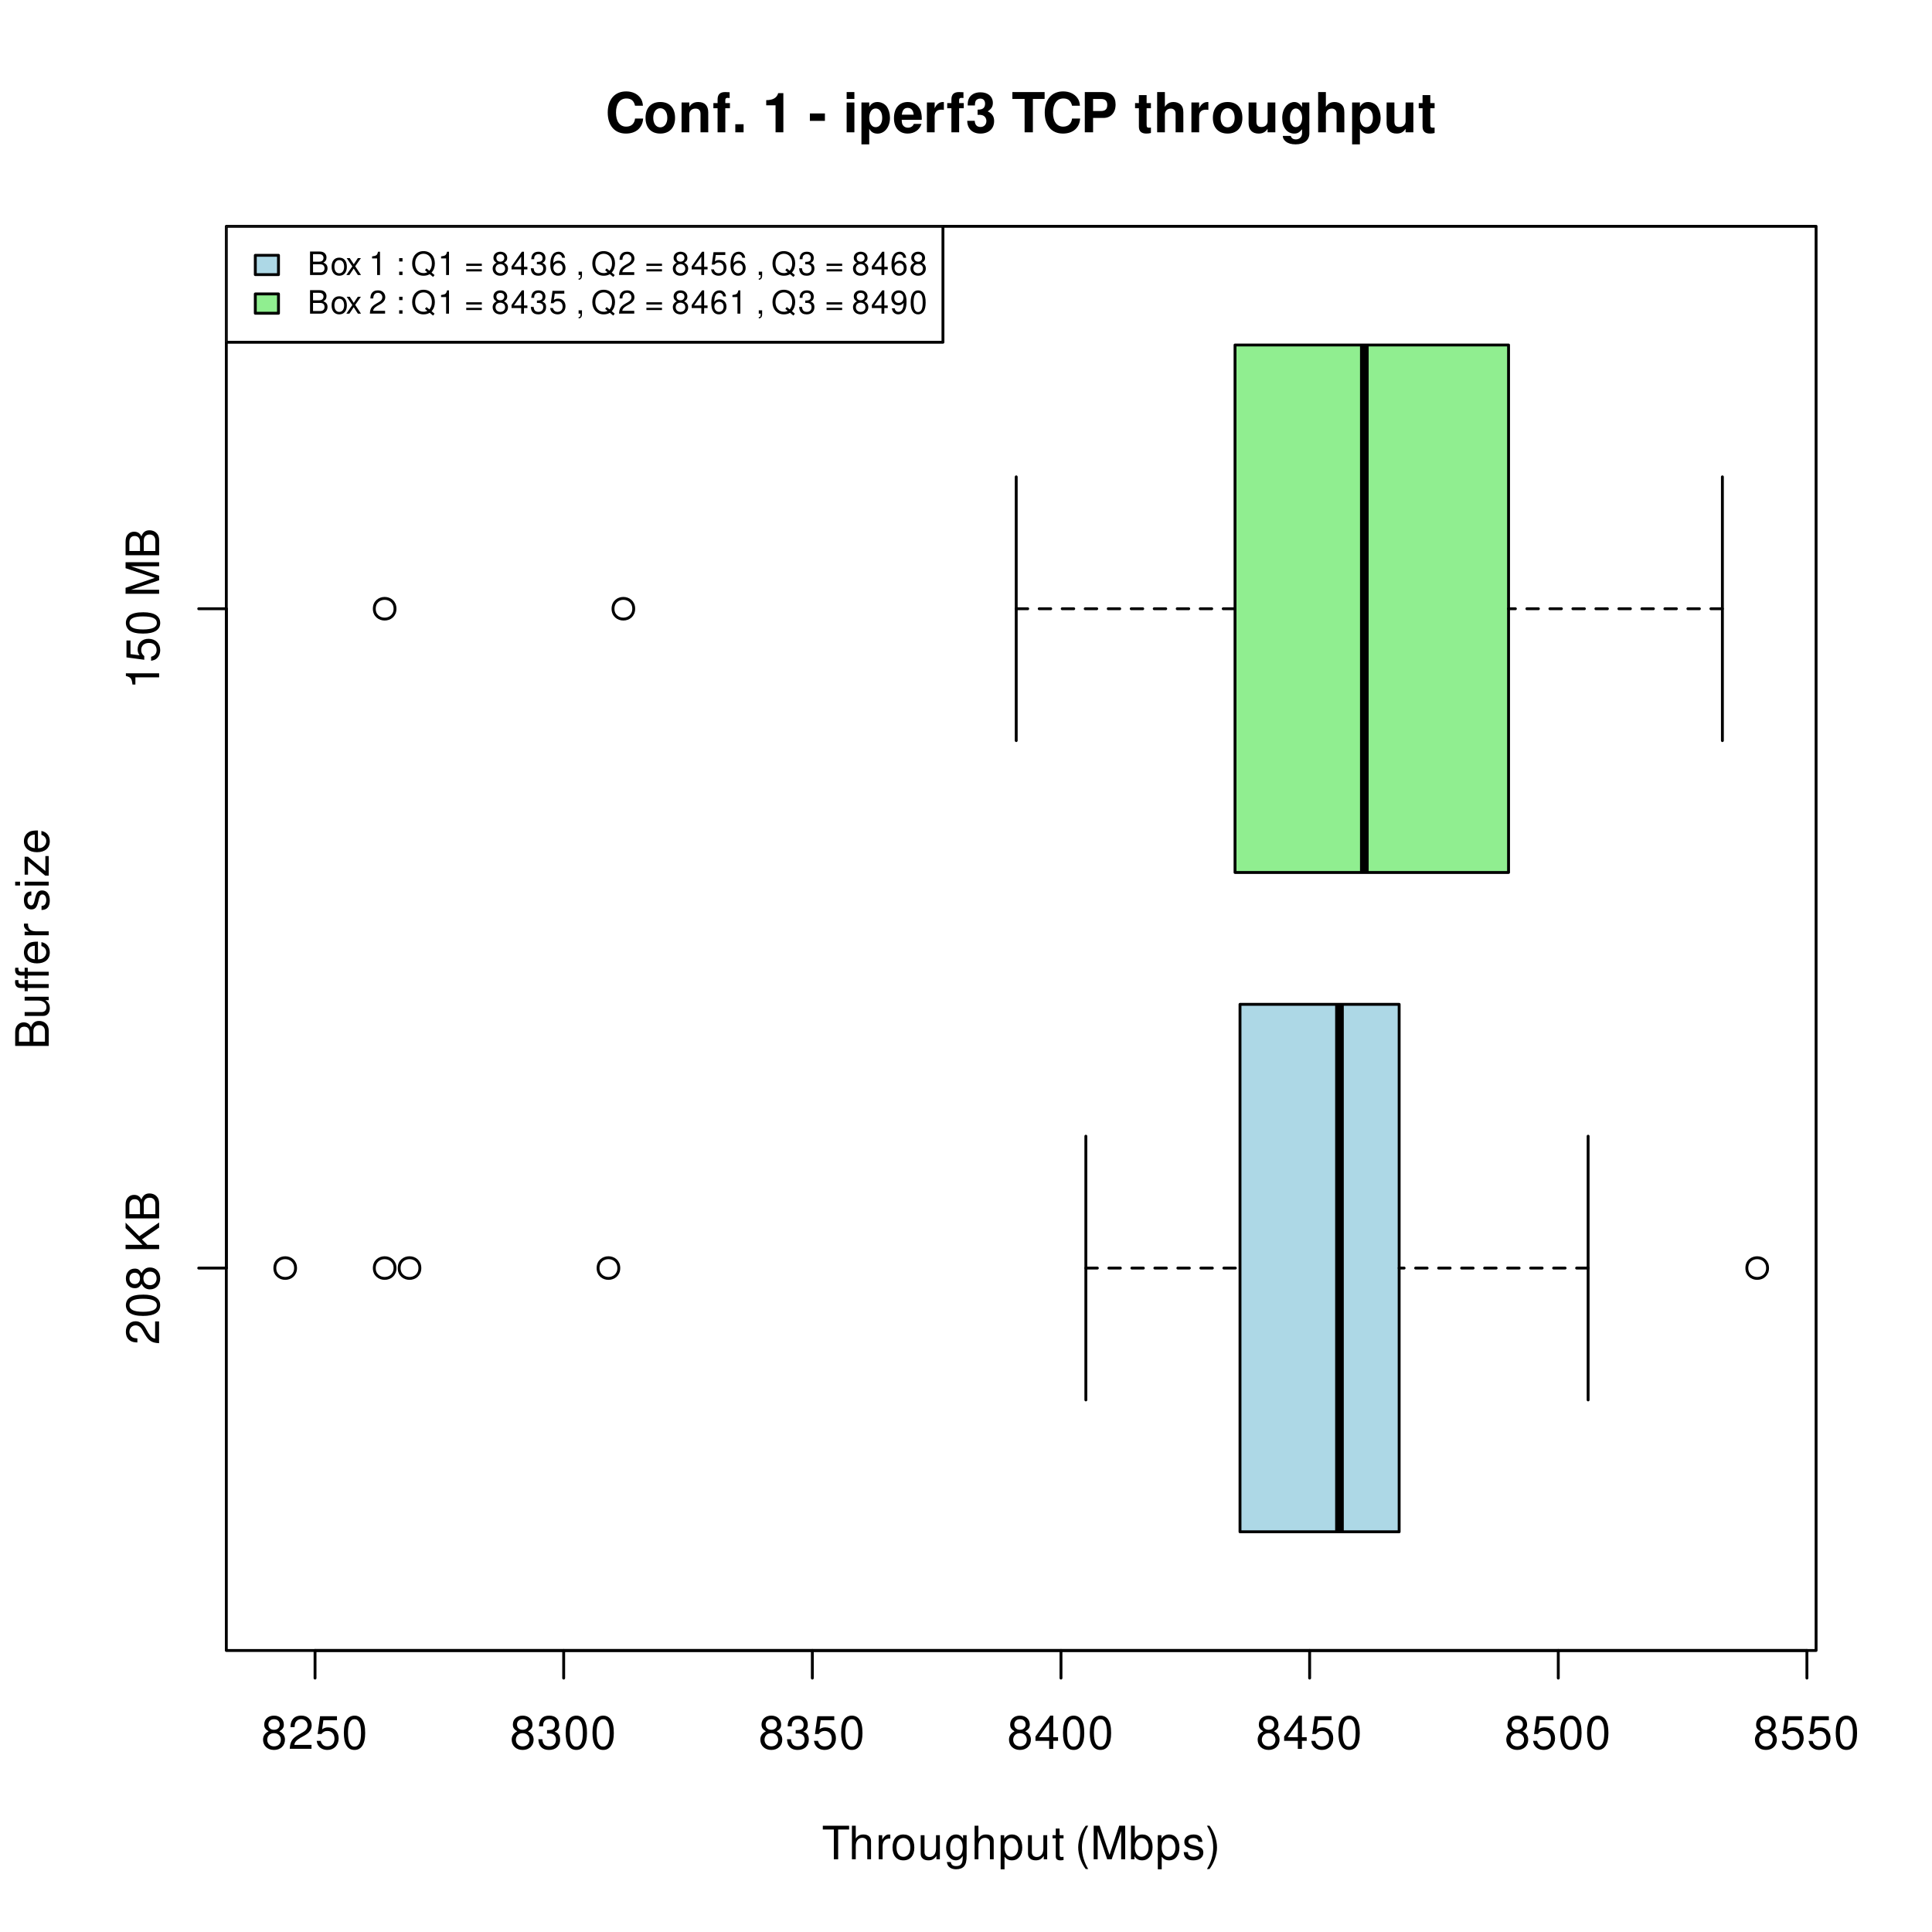<?xml version="1.0" encoding="UTF-8"?>
<svg xmlns="http://www.w3.org/2000/svg" xmlns:xlink="http://www.w3.org/1999/xlink" width="504pt" height="504pt" viewBox="0 0 504 504" version="1.1">
<defs>
<g>
<symbol overflow="visible" id="glyph0-0">
<path style="stroke:none;" d=""/>
</symbol>
<symbol overflow="visible" id="glyph0-1">
<path style="stroke:none;" d="M -1.047 -6.078 L -1.047 -1.594 C -1.766 -1.703 -2.219 -2.094 -2.859 -3.125 L -3.531 -4.328 C -4.188 -5.516 -5.078 -6.125 -6.141 -6.125 C -6.859 -6.125 -7.531 -5.844 -8 -5.344 C -8.453 -4.844 -8.672 -4.219 -8.672 -3.406 C -8.672 -2.328 -8.297 -1.531 -7.547 -1.062 C -7.094 -0.75 -6.547 -0.625 -5.672 -0.594 L -5.672 -1.656 C -6.266 -1.688 -6.609 -1.766 -6.906 -1.906 C -7.422 -2.188 -7.75 -2.734 -7.75 -3.375 C -7.75 -4.328 -7.062 -5.047 -6.125 -5.047 C -5.422 -5.047 -4.828 -4.656 -4.391 -3.906 L -3.75 -2.797 C -2.719 -1.016 -1.906 -0.5 -0.016 -0.406 L -0.016 -6.078 Z M -1.047 -6.078 "/>
</symbol>
<symbol overflow="visible" id="glyph0-2">
<path style="stroke:none;" d="M -8.672 -3.297 C -8.672 -2.516 -8.312 -1.781 -7.734 -1.344 C -6.953 -0.797 -5.812 -0.516 -4.203 -0.516 C -1.266 -0.516 0.281 -1.469 0.281 -3.297 C 0.281 -5.094 -1.266 -6.078 -4.125 -6.078 C -5.812 -6.078 -6.938 -5.812 -7.734 -5.25 C -8.328 -4.812 -8.672 -4.109 -8.672 -3.297 Z M -7.734 -3.297 C -7.734 -4.438 -6.578 -5 -4.219 -5 C -1.75 -5 -0.594 -4.453 -0.594 -3.281 C -0.594 -2.156 -1.797 -1.594 -4.188 -1.594 C -6.578 -1.594 -7.734 -2.156 -7.734 -3.297 Z M -7.734 -3.297 "/>
</symbol>
<symbol overflow="visible" id="glyph0-3">
<path style="stroke:none;" d="M -4.578 -4.688 C -5.109 -5.578 -5.547 -5.859 -6.359 -5.859 C -7.734 -5.859 -8.672 -4.812 -8.672 -3.297 C -8.672 -1.797 -7.734 -0.75 -6.375 -0.75 C -5.547 -0.75 -5.125 -1.016 -4.578 -1.891 C -4.078 -0.922 -3.375 -0.438 -2.406 -0.438 C -0.828 -0.438 0.281 -1.609 0.281 -3.297 C 0.281 -4.984 -0.828 -6.156 -2.406 -6.156 C -3.375 -6.156 -4.078 -5.672 -4.578 -4.688 Z M -7.734 -3.297 C -7.734 -4.203 -7.203 -4.781 -6.344 -4.781 C -5.516 -4.781 -4.984 -4.188 -4.984 -3.297 C -4.984 -2.406 -5.516 -1.828 -6.359 -1.828 C -7.203 -1.828 -7.734 -2.406 -7.734 -3.297 Z M -4.094 -3.297 C -4.094 -4.359 -3.391 -5.078 -2.391 -5.078 C -1.344 -5.078 -0.656 -4.375 -0.656 -3.281 C -0.656 -2.25 -1.375 -1.531 -2.375 -1.531 C -3.406 -1.531 -4.094 -2.234 -4.094 -3.297 Z M -4.094 -3.297 "/>
</symbol>
<symbol overflow="visible" id="glyph0-4">
<path style="stroke:none;" d=""/>
</symbol>
<symbol overflow="visible" id="glyph0-5">
<path style="stroke:none;" d="M -3.062 -2.062 L -4.484 -3.484 L 0 -6.578 L 0 -7.891 L -5.188 -4.297 L -8.75 -7.859 L -8.75 -6.422 L -4.312 -2.062 L -8.75 -2.062 L -8.75 -0.953 L 0 -0.953 L 0 -2.062 Z M -3.062 -2.062 "/>
</symbol>
<symbol overflow="visible" id="glyph0-6">
<path style="stroke:none;" d="M 0 -0.953 L 0 -4.891 C 0 -5.719 -0.234 -6.344 -0.734 -6.797 C -1.188 -7.234 -1.812 -7.469 -2.5 -7.469 C -3.547 -7.469 -4.188 -7 -4.625 -5.875 C -4.984 -6.688 -5.625 -7.094 -6.531 -7.094 C -7.172 -7.094 -7.734 -6.859 -8.141 -6.391 C -8.562 -5.922 -8.75 -5.344 -8.75 -4.5 L -8.75 -0.953 Z M -4.984 -2.062 L -7.766 -2.062 L -7.766 -4.219 C -7.766 -4.844 -7.688 -5.203 -7.453 -5.5 C -7.219 -5.812 -6.859 -5.969 -6.375 -5.969 C -5.891 -5.969 -5.531 -5.812 -5.297 -5.5 C -5.062 -5.203 -4.984 -4.844 -4.984 -4.219 Z M -0.984 -2.062 L -4 -2.062 L -4 -4.781 C -4 -5.766 -3.438 -6.359 -2.484 -6.359 C -1.547 -6.359 -0.984 -5.766 -0.984 -4.781 Z M -0.984 -2.062 "/>
</symbol>
<symbol overflow="visible" id="glyph0-7">
<path style="stroke:none;" d="M -6.188 -3.109 L 0 -3.109 L 0 -4.156 L -8.672 -4.156 L -8.672 -3.469 C -7.344 -3.094 -7.156 -2.859 -6.953 -1.219 L -6.188 -1.219 Z M -6.188 -3.109 "/>
</symbol>
<symbol overflow="visible" id="glyph0-8">
<path style="stroke:none;" d="M -8.516 -5.719 L -8.516 -1.312 L -3.875 -0.688 L -3.875 -1.656 C -4.469 -2.141 -4.672 -2.562 -4.672 -3.234 C -4.672 -4.375 -3.891 -5.078 -2.625 -5.078 C -1.406 -5.078 -0.656 -4.375 -0.656 -3.219 C -0.656 -2.297 -1.125 -1.734 -2.094 -1.469 L -2.094 -0.422 C -1.391 -0.562 -1.062 -0.688 -0.75 -0.938 C -0.094 -1.422 0.281 -2.281 0.281 -3.234 C 0.281 -4.953 -0.969 -6.156 -2.766 -6.156 C -4.453 -6.156 -5.609 -5.047 -5.609 -3.406 C -5.609 -2.812 -5.453 -2.328 -5.094 -1.844 L -7.469 -2.172 L -7.469 -5.719 Z M -8.516 -5.719 "/>
</symbol>
<symbol overflow="visible" id="glyph0-9">
<path style="stroke:none;" d="M 0 -5.609 L -7.328 -8.078 L 0 -8.078 L 0 -9.125 L -8.75 -9.125 L -8.75 -7.578 L -1.125 -5.047 L -8.75 -2.453 L -8.75 -0.906 L 0 -0.906 L 0 -1.953 L -7.328 -1.953 L 0 -4.438 Z M 0 -5.609 "/>
</symbol>
<symbol overflow="visible" id="glyph0-10">
<path style="stroke:none;" d="M 0 -5.781 L -6.281 -5.781 L -6.281 -4.781 L -2.719 -4.781 C -1.438 -4.781 -0.594 -4.109 -0.594 -3.078 C -0.594 -2.281 -1.078 -1.781 -1.844 -1.781 L -6.281 -1.781 L -6.281 -0.781 L -1.438 -0.781 C -0.391 -0.781 0.281 -1.562 0.281 -2.781 C 0.281 -3.703 -0.047 -4.297 -0.875 -4.891 L 0 -4.891 Z M 0 -5.781 "/>
</symbol>
<symbol overflow="visible" id="glyph0-11">
<path style="stroke:none;" d="M -6.281 -3.125 L -6.281 -2.078 L -7.266 -2.078 C -7.688 -2.078 -7.906 -2.297 -7.906 -2.766 C -7.906 -2.859 -7.906 -2.891 -7.891 -3.125 L -8.719 -3.125 C -8.766 -2.891 -8.781 -2.766 -8.781 -2.562 C -8.781 -1.625 -8.25 -1.078 -7.359 -1.078 L -6.281 -1.078 L -6.281 -0.234 L -5.469 -0.234 L -5.469 -1.078 L 0 -1.078 L 0 -2.078 L -5.469 -2.078 L -5.469 -3.125 Z M -6.281 -6.344 L -6.281 -5.297 L -7.266 -5.297 C -7.688 -5.297 -7.906 -5.531 -7.906 -6 C -7.906 -6.078 -7.906 -6.125 -7.891 -6.344 L -8.719 -6.344 C -8.766 -6.125 -8.781 -5.984 -8.781 -5.781 C -8.781 -4.859 -8.25 -4.312 -7.359 -4.312 L -6.281 -4.312 L -6.281 -3.469 L -5.469 -3.469 L -5.469 -4.312 L 0 -4.312 L 0 -5.297 L -5.469 -5.297 L -5.469 -6.344 Z M -6.281 -6.344 "/>
</symbol>
<symbol overflow="visible" id="glyph0-12">
<path style="stroke:none;" d="M -2.812 -6.156 C -3.766 -6.156 -4.344 -6.078 -4.812 -5.906 C -5.844 -5.5 -6.469 -4.531 -6.469 -3.359 C -6.469 -1.609 -5.141 -0.484 -3.062 -0.484 C -0.984 -0.484 0.281 -1.562 0.281 -3.344 C 0.281 -4.781 -0.547 -5.766 -1.906 -6.031 L -1.906 -5.016 C -1.078 -4.734 -0.641 -4.172 -0.641 -3.375 C -0.641 -2.734 -0.938 -2.203 -1.469 -1.859 C -1.828 -1.625 -2.188 -1.531 -2.812 -1.531 Z M -3.625 -1.547 C -4.781 -1.625 -5.547 -2.344 -5.547 -3.344 C -5.547 -4.375 -4.75 -5.078 -3.625 -5.078 Z M -3.625 -1.547 "/>
</symbol>
<symbol overflow="visible" id="glyph0-13">
<path style="stroke:none;" d="M -6.281 -0.828 L 0 -0.828 L 0 -1.844 L -3.266 -1.844 C -4.781 -1.844 -5.453 -2.469 -5.406 -3.859 L -6.438 -3.859 C -6.453 -3.688 -6.469 -3.594 -6.469 -3.469 C -6.469 -2.812 -6.078 -2.328 -5.141 -1.75 L -6.281 -1.75 Z M -6.281 -0.828 "/>
</symbol>
<symbol overflow="visible" id="glyph0-14">
<path style="stroke:none;" d="M -4.531 -5.25 C -5.766 -5.25 -6.469 -4.422 -6.469 -2.969 C -6.469 -1.516 -5.719 -0.562 -4.547 -0.562 C -3.562 -0.562 -3.094 -1.062 -2.734 -2.562 L -2.516 -3.484 C -2.344 -4.188 -2.094 -4.469 -1.641 -4.469 C -1.047 -4.469 -0.641 -3.875 -0.641 -3 C -0.641 -2.453 -0.797 -2 -1.062 -1.75 C -1.25 -1.594 -1.422 -1.531 -1.875 -1.469 L -1.875 -0.406 C -0.422 -0.453 0.281 -1.266 0.281 -2.922 C 0.281 -4.5 -0.5 -5.516 -1.719 -5.516 C -2.656 -5.516 -3.172 -4.984 -3.469 -3.734 L -3.703 -2.766 C -3.891 -1.953 -4.156 -1.609 -4.594 -1.609 C -5.188 -1.609 -5.547 -2.125 -5.547 -2.938 C -5.547 -3.75 -5.203 -4.172 -4.531 -4.203 Z M -4.531 -5.25 "/>
</symbol>
<symbol overflow="visible" id="glyph0-15">
<path style="stroke:none;" d="M -6.281 -1.797 L -6.281 -0.797 L 0 -0.797 L 0 -1.797 Z M -8.75 -1.797 L -8.75 -0.797 L -7.484 -0.797 L -7.484 -1.797 Z M -8.75 -1.797 "/>
</symbol>
<symbol overflow="visible" id="glyph0-16">
<path style="stroke:none;" d="M -6.281 -5.312 L -6.281 -0.625 L -5.406 -0.625 L -5.406 -4.125 L -0.906 -0.375 L 0 -0.375 L 0 -5.484 L -0.875 -5.484 L -0.875 -1.578 L -5.406 -5.312 Z M -6.281 -5.312 "/>
</symbol>
<symbol overflow="visible" id="glyph1-0">
<path style="stroke:none;" d=""/>
</symbol>
<symbol overflow="visible" id="glyph1-1">
<path style="stroke:none;" d="M 4.688 -4.578 C 5.578 -5.109 5.859 -5.547 5.859 -6.359 C 5.859 -7.734 4.812 -8.672 3.297 -8.672 C 1.797 -8.672 0.75 -7.734 0.75 -6.375 C 0.75 -5.547 1.016 -5.125 1.891 -4.578 C 0.922 -4.078 0.438 -3.375 0.438 -2.406 C 0.438 -0.828 1.609 0.281 3.297 0.281 C 4.984 0.281 6.156 -0.828 6.156 -2.406 C 6.156 -3.375 5.672 -4.078 4.688 -4.578 Z M 3.297 -7.734 C 4.203 -7.734 4.781 -7.203 4.781 -6.344 C 4.781 -5.516 4.188 -4.984 3.297 -4.984 C 2.406 -4.984 1.828 -5.516 1.828 -6.359 C 1.828 -7.203 2.406 -7.734 3.297 -7.734 Z M 3.297 -4.094 C 4.359 -4.094 5.078 -3.391 5.078 -2.391 C 5.078 -1.344 4.375 -0.656 3.281 -0.656 C 2.25 -0.656 1.531 -1.375 1.531 -2.375 C 1.531 -3.406 2.234 -4.094 3.297 -4.094 Z M 3.297 -4.094 "/>
</symbol>
<symbol overflow="visible" id="glyph1-2">
<path style="stroke:none;" d="M 6.078 -1.047 L 1.594 -1.047 C 1.703 -1.766 2.094 -2.219 3.125 -2.859 L 4.328 -3.531 C 5.516 -4.188 6.125 -5.078 6.125 -6.141 C 6.125 -6.859 5.844 -7.531 5.344 -8 C 4.844 -8.453 4.219 -8.672 3.406 -8.672 C 2.328 -8.672 1.531 -8.297 1.062 -7.547 C 0.75 -7.094 0.625 -6.547 0.594 -5.672 L 1.656 -5.672 C 1.688 -6.266 1.766 -6.609 1.906 -6.906 C 2.188 -7.422 2.734 -7.75 3.375 -7.75 C 4.328 -7.75 5.047 -7.062 5.047 -6.125 C 5.047 -5.422 4.656 -4.828 3.906 -4.391 L 2.797 -3.75 C 1.016 -2.719 0.5 -1.906 0.406 -0.016 L 6.078 -0.016 Z M 6.078 -1.047 "/>
</symbol>
<symbol overflow="visible" id="glyph1-3">
<path style="stroke:none;" d="M 5.719 -8.516 L 1.312 -8.516 L 0.688 -3.875 L 1.656 -3.875 C 2.141 -4.469 2.562 -4.672 3.234 -4.672 C 4.375 -4.672 5.078 -3.891 5.078 -2.625 C 5.078 -1.406 4.375 -0.656 3.219 -0.656 C 2.297 -0.656 1.734 -1.125 1.469 -2.094 L 0.422 -2.094 C 0.562 -1.391 0.688 -1.062 0.938 -0.75 C 1.422 -0.094 2.281 0.281 3.234 0.281 C 4.953 0.281 6.156 -0.969 6.156 -2.766 C 6.156 -4.453 5.047 -5.609 3.406 -5.609 C 2.812 -5.609 2.328 -5.453 1.844 -5.094 L 2.172 -7.469 L 5.719 -7.469 Z M 5.719 -8.516 "/>
</symbol>
<symbol overflow="visible" id="glyph1-4">
<path style="stroke:none;" d="M 3.297 -8.672 C 2.516 -8.672 1.781 -8.312 1.344 -7.734 C 0.797 -6.953 0.516 -5.812 0.516 -4.203 C 0.516 -1.266 1.469 0.281 3.297 0.281 C 5.094 0.281 6.078 -1.266 6.078 -4.125 C 6.078 -5.812 5.812 -6.938 5.25 -7.734 C 4.812 -8.328 4.109 -8.672 3.297 -8.672 Z M 3.297 -7.734 C 4.438 -7.734 5 -6.578 5 -4.219 C 5 -1.75 4.453 -0.594 3.281 -0.594 C 2.156 -0.594 1.594 -1.797 1.594 -4.188 C 1.594 -6.578 2.156 -7.734 3.297 -7.734 Z M 3.297 -7.734 "/>
</symbol>
<symbol overflow="visible" id="glyph1-5">
<path style="stroke:none;" d="M 2.656 -4 L 3.234 -4 C 4.375 -4 4.984 -3.453 4.984 -2.406 C 4.984 -1.312 4.328 -0.656 3.234 -0.656 C 2.078 -0.656 1.516 -1.25 1.438 -2.516 L 0.391 -2.516 C 0.438 -1.828 0.547 -1.375 0.75 -0.984 C 1.203 -0.141 2.031 0.281 3.188 0.281 C 4.938 0.281 6.078 -0.781 6.078 -2.422 C 6.078 -3.531 5.656 -4.125 4.625 -4.484 C 5.422 -4.812 5.812 -5.406 5.812 -6.281 C 5.812 -7.781 4.844 -8.672 3.234 -8.672 C 1.516 -8.672 0.594 -7.719 0.562 -5.875 L 1.625 -5.875 C 1.625 -6.406 1.688 -6.703 1.812 -6.969 C 2.047 -7.469 2.578 -7.75 3.234 -7.75 C 4.172 -7.75 4.734 -7.188 4.734 -6.25 C 4.734 -5.641 4.531 -5.266 4.062 -5.062 C 3.766 -4.938 3.391 -4.891 2.656 -4.891 Z M 2.656 -4 "/>
</symbol>
<symbol overflow="visible" id="glyph1-6">
<path style="stroke:none;" d="M 3.922 -2.094 L 3.922 0 L 4.984 0 L 4.984 -2.094 L 6.234 -2.094 L 6.234 -3.047 L 4.984 -3.047 L 4.984 -8.672 L 4.203 -8.672 L 0.344 -3.219 L 0.344 -2.094 Z M 3.922 -3.047 L 1.266 -3.047 L 3.922 -6.875 Z M 3.922 -3.047 "/>
</symbol>
<symbol overflow="visible" id="glyph1-7">
<path style="stroke:none;" d="M 4.25 -7.766 L 7.109 -7.766 L 7.109 -8.75 L 0.25 -8.75 L 0.25 -7.766 L 3.125 -7.766 L 3.125 0 L 4.25 0 Z M 4.25 -7.766 "/>
</symbol>
<symbol overflow="visible" id="glyph1-8">
<path style="stroke:none;" d="M 0.844 -8.75 L 0.844 0 L 1.844 0 L 1.844 -3.469 C 1.844 -4.75 2.516 -5.594 3.547 -5.594 C 3.875 -5.594 4.188 -5.5 4.422 -5.312 C 4.719 -5.094 4.844 -4.797 4.844 -4.359 L 4.844 0 L 5.828 0 L 5.828 -4.75 C 5.828 -5.812 5.078 -6.469 3.859 -6.469 C 2.969 -6.469 2.422 -6.188 1.844 -5.422 L 1.844 -8.75 Z M 0.844 -8.75 "/>
</symbol>
<symbol overflow="visible" id="glyph1-9">
<path style="stroke:none;" d="M 0.828 -6.281 L 0.828 0 L 1.844 0 L 1.844 -3.266 C 1.844 -4.781 2.469 -5.453 3.859 -5.406 L 3.859 -6.438 C 3.688 -6.453 3.594 -6.469 3.469 -6.469 C 2.812 -6.469 2.328 -6.078 1.75 -5.141 L 1.75 -6.281 Z M 0.828 -6.281 "/>
</symbol>
<symbol overflow="visible" id="glyph1-10">
<path style="stroke:none;" d="M 3.266 -6.469 C 1.484 -6.469 0.438 -5.203 0.438 -3.094 C 0.438 -0.969 1.484 0.281 3.281 0.281 C 5.047 0.281 6.125 -0.984 6.125 -3.047 C 6.125 -5.234 5.094 -6.469 3.266 -6.469 Z M 3.281 -5.547 C 4.406 -5.547 5.078 -4.625 5.078 -3.062 C 5.078 -1.578 4.375 -0.641 3.281 -0.641 C 2.156 -0.641 1.469 -1.578 1.469 -3.094 C 1.469 -4.625 2.156 -5.547 3.281 -5.547 Z M 3.281 -5.547 "/>
</symbol>
<symbol overflow="visible" id="glyph1-11">
<path style="stroke:none;" d="M 5.781 0 L 5.781 -6.281 L 4.781 -6.281 L 4.781 -2.719 C 4.781 -1.438 4.109 -0.594 3.078 -0.594 C 2.281 -0.594 1.781 -1.078 1.781 -1.844 L 1.781 -6.281 L 0.781 -6.281 L 0.781 -1.438 C 0.781 -0.391 1.562 0.281 2.781 0.281 C 3.703 0.281 4.297 -0.047 4.891 -0.875 L 4.891 0 Z M 5.781 0 "/>
</symbol>
<symbol overflow="visible" id="glyph1-12">
<path style="stroke:none;" d="M 4.844 -6.281 L 4.844 -5.375 C 4.344 -6.125 3.797 -6.469 3 -6.469 C 1.469 -6.469 0.422 -5.047 0.422 -3.031 C 0.422 -1.984 0.672 -1.219 1.219 -0.578 C 1.688 -0.031 2.281 0.281 2.922 0.281 C 3.688 0.281 4.219 -0.062 4.75 -0.859 L 4.75 -0.531 C 4.75 1.156 4.281 1.781 3.031 1.781 C 2.188 1.781 1.734 1.438 1.641 0.719 L 0.625 0.719 C 0.719 1.891 1.641 2.609 3.016 2.609 C 3.938 2.609 4.703 2.312 5.109 1.812 C 5.594 1.219 5.766 0.438 5.766 -1.031 L 5.766 -6.281 Z M 3.094 -5.547 C 4.156 -5.547 4.75 -4.656 4.75 -3.062 C 4.75 -1.531 4.141 -0.641 3.094 -0.641 C 2.062 -0.641 1.469 -1.547 1.469 -3.094 C 1.469 -4.625 2.062 -5.547 3.094 -5.547 Z M 3.094 -5.547 "/>
</symbol>
<symbol overflow="visible" id="glyph1-13">
<path style="stroke:none;" d="M 0.641 2.609 L 1.656 2.609 L 1.656 -0.656 C 2.188 -0.016 2.766 0.281 3.594 0.281 C 5.219 0.281 6.281 -1.031 6.281 -3.031 C 6.281 -5.141 5.25 -6.469 3.578 -6.469 C 2.719 -6.469 2.047 -6.078 1.578 -5.344 L 1.578 -6.281 L 0.641 -6.281 Z M 3.406 -5.531 C 4.516 -5.531 5.234 -4.562 5.234 -3.062 C 5.234 -1.625 4.5 -0.656 3.406 -0.656 C 2.344 -0.656 1.656 -1.625 1.656 -3.094 C 1.656 -4.578 2.344 -5.531 3.406 -5.531 Z M 3.406 -5.531 "/>
</symbol>
<symbol overflow="visible" id="glyph1-14">
<path style="stroke:none;" d="M 3.047 -6.281 L 2.016 -6.281 L 2.016 -8.016 L 1.016 -8.016 L 1.016 -6.281 L 0.172 -6.281 L 0.172 -5.469 L 1.016 -5.469 L 1.016 -0.719 C 1.016 -0.078 1.453 0.281 2.234 0.281 C 2.5 0.281 2.719 0.25 3.047 0.188 L 3.047 -0.641 C 2.906 -0.609 2.766 -0.594 2.562 -0.594 C 2.141 -0.594 2.016 -0.719 2.016 -1.156 L 2.016 -5.469 L 3.047 -5.469 Z M 3.047 -6.281 "/>
</symbol>
<symbol overflow="visible" id="glyph1-15">
<path style="stroke:none;" d=""/>
</symbol>
<symbol overflow="visible" id="glyph1-16">
<path style="stroke:none;" d="M 2.828 -8.75 C 1.625 -7.172 0.875 -4.984 0.875 -3.109 C 0.875 -1.219 1.625 0.969 2.828 2.547 L 3.484 2.547 C 2.438 0.828 1.844 -1.188 1.844 -3.109 C 1.844 -5.016 2.438 -7.047 3.484 -8.75 Z M 2.828 -8.75 "/>
</symbol>
<symbol overflow="visible" id="glyph1-17">
<path style="stroke:none;" d="M 5.609 0 L 8.078 -7.328 L 8.078 0 L 9.125 0 L 9.125 -8.75 L 7.578 -8.75 L 5.047 -1.125 L 2.453 -8.75 L 0.906 -8.75 L 0.906 0 L 1.953 0 L 1.953 -7.328 L 4.438 0 Z M 5.609 0 "/>
</symbol>
<symbol overflow="visible" id="glyph1-18">
<path style="stroke:none;" d="M 0.641 -8.75 L 0.641 0 L 1.547 0 L 1.547 -0.797 C 2.031 -0.078 2.656 0.281 3.547 0.281 C 5.203 0.281 6.281 -1.078 6.281 -3.172 C 6.281 -5.203 5.25 -6.469 3.594 -6.469 C 2.719 -6.469 2.109 -6.141 1.641 -5.438 L 1.641 -8.75 Z M 3.391 -5.531 C 4.516 -5.531 5.234 -4.562 5.234 -3.062 C 5.234 -1.625 4.484 -0.656 3.391 -0.656 C 2.328 -0.656 1.641 -1.625 1.641 -3.094 C 1.641 -4.578 2.328 -5.531 3.391 -5.531 Z M 3.391 -5.531 "/>
</symbol>
<symbol overflow="visible" id="glyph1-19">
<path style="stroke:none;" d="M 5.25 -4.531 C 5.25 -5.766 4.422 -6.469 2.969 -6.469 C 1.516 -6.469 0.562 -5.719 0.562 -4.547 C 0.562 -3.562 1.062 -3.094 2.562 -2.734 L 3.484 -2.516 C 4.188 -2.344 4.469 -2.094 4.469 -1.641 C 4.469 -1.047 3.875 -0.641 3 -0.641 C 2.453 -0.641 2 -0.797 1.75 -1.062 C 1.594 -1.25 1.531 -1.422 1.469 -1.875 L 0.406 -1.875 C 0.453 -0.422 1.266 0.281 2.922 0.281 C 4.5 0.281 5.516 -0.5 5.516 -1.719 C 5.516 -2.656 4.984 -3.172 3.734 -3.469 L 2.766 -3.703 C 1.953 -3.891 1.609 -4.156 1.609 -4.594 C 1.609 -5.188 2.125 -5.547 2.938 -5.547 C 3.75 -5.547 4.172 -5.203 4.203 -4.531 Z M 5.25 -4.531 "/>
</symbol>
<symbol overflow="visible" id="glyph1-20">
<path style="stroke:none;" d="M 1.109 2.547 C 2.312 0.969 3.078 -1.219 3.078 -3.094 C 3.078 -4.984 2.312 -7.172 1.109 -8.75 L 0.453 -8.75 C 1.516 -7.031 2.094 -5.016 2.094 -3.094 C 2.094 -1.188 1.516 0.844 0.453 2.547 Z M 1.109 2.547 "/>
</symbol>
<symbol overflow="visible" id="glyph2-0">
<path style="stroke:none;" d=""/>
</symbol>
<symbol overflow="visible" id="glyph2-1">
<path style="stroke:none;" d="M 9.828 -6.938 C 9.75 -7.844 9.562 -8.422 9.125 -9.016 C 8.312 -10.078 7.016 -10.672 5.453 -10.672 C 2.484 -10.672 0.641 -8.562 0.641 -5.156 C 0.641 -1.766 2.469 0.328 5.391 0.328 C 8.016 0.328 9.734 -1.188 9.875 -3.594 L 7.766 -3.594 C 7.625 -2.25 6.781 -1.484 5.453 -1.484 C 3.781 -1.484 2.797 -2.844 2.797 -5.125 C 2.797 -7.453 3.812 -8.828 5.516 -8.828 C 6.766 -8.828 7.484 -8.219 7.766 -6.938 Z M 9.828 -6.938 "/>
</symbol>
<symbol overflow="visible" id="glyph2-2">
<path style="stroke:none;" d="M 4.344 -7.906 C 1.953 -7.906 0.5 -6.344 0.5 -3.781 C 0.5 -1.219 1.953 0.328 4.344 0.328 C 6.734 0.328 8.203 -1.219 8.203 -3.734 C 8.203 -6.375 6.766 -7.906 4.344 -7.906 Z M 4.344 -6.281 C 5.453 -6.281 6.188 -5.281 6.188 -3.766 C 6.188 -2.312 5.438 -1.297 4.344 -1.297 C 3.25 -1.297 2.516 -2.297 2.516 -3.781 C 2.516 -5.281 3.25 -6.281 4.344 -6.281 Z M 4.344 -6.281 "/>
</symbol>
<symbol overflow="visible" id="glyph2-3">
<path style="stroke:none;" d="M 0.906 -7.781 L 0.906 0 L 2.922 0 L 2.922 -4.672 C 2.922 -5.594 3.562 -6.188 4.547 -6.188 C 5.422 -6.188 5.844 -5.719 5.844 -4.797 L 5.844 0 L 7.859 0 L 7.859 -5.219 C 7.859 -6.938 6.922 -7.906 5.266 -7.906 C 4.203 -7.906 3.5 -7.531 2.922 -6.656 L 2.922 -7.781 Z M 0.906 -7.781 "/>
</symbol>
<symbol overflow="visible" id="glyph2-4">
<path style="stroke:none;" d="M 4.516 -7.625 L 3.312 -7.625 L 3.312 -8.391 C 3.312 -8.781 3.484 -8.984 3.859 -8.984 C 4.047 -8.984 4.234 -8.969 4.438 -8.953 L 4.438 -10.453 C 4 -10.484 3.594 -10.5 3.281 -10.5 C 1.938 -10.5 1.297 -9.875 1.297 -8.562 L 1.297 -7.625 L 0.203 -7.625 L 0.203 -6.281 L 1.297 -6.281 L 1.297 0 L 3.312 0 L 3.312 -6.281 L 4.516 -6.281 Z M 4.516 -7.625 "/>
</symbol>
<symbol overflow="visible" id="glyph2-5">
<path style="stroke:none;" d="M 3.078 -2.109 L 0.922 -2.109 L 0.922 0 L 3.078 0 Z M 3.078 -2.109 "/>
</symbol>
<symbol overflow="visible" id="glyph2-6">
<path style="stroke:none;" d=""/>
</symbol>
<symbol overflow="visible" id="glyph2-7">
<path style="stroke:none;" d="M 3.422 -7.047 L 3.422 0 L 5.453 0 L 5.453 -10.219 L 4.109 -10.219 C 3.781 -9 2.734 -8.391 0.984 -8.391 L 0.984 -7.047 Z M 3.422 -7.047 "/>
</symbol>
<symbol overflow="visible" id="glyph2-8">
<path style="stroke:none;" d="M 4.297 -4.922 L 0.375 -4.922 L 0.375 -2.984 L 4.297 -2.984 Z M 4.297 -4.922 "/>
</symbol>
<symbol overflow="visible" id="glyph2-9">
<path style="stroke:none;" d="M 2.984 -7.781 L 0.969 -7.781 L 0.969 0 L 2.984 0 Z M 2.984 -10.5 L 0.969 -10.5 L 0.969 -8.703 L 2.984 -8.703 Z M 2.984 -10.5 "/>
</symbol>
<symbol overflow="visible" id="glyph2-10">
<path style="stroke:none;" d="M 2.859 -7.781 L 0.828 -7.781 L 0.828 3.141 L 2.859 3.141 L 2.859 -0.922 C 3.344 -0.062 4.031 0.344 5.016 0.344 C 6.891 0.344 8.266 -1.406 8.266 -3.781 C 8.266 -4.875 7.953 -5.969 7.438 -6.688 C 6.922 -7.422 5.953 -7.906 5.016 -7.906 C 4.031 -7.906 3.344 -7.484 2.859 -6.625 Z M 4.547 -6.219 C 5.578 -6.219 6.25 -5.25 6.25 -3.75 C 6.25 -2.312 5.562 -1.344 4.547 -1.344 C 3.531 -1.344 2.859 -2.312 2.859 -3.781 C 2.859 -5.25 3.531 -6.219 4.547 -6.219 Z M 4.547 -6.219 "/>
</symbol>
<symbol overflow="visible" id="glyph2-11">
<path style="stroke:none;" d="M 7.547 -3.25 C 7.562 -3.422 7.562 -3.5 7.562 -3.594 C 7.562 -4.375 7.453 -5.094 7.266 -5.641 C 6.734 -7.062 5.484 -7.906 3.922 -7.906 C 1.688 -7.906 0.312 -6.297 0.312 -3.688 C 0.312 -1.203 1.672 0.328 3.875 0.328 C 5.625 0.328 7.031 -0.641 7.484 -2.188 L 5.484 -2.188 C 5.25 -1.562 4.688 -1.203 3.953 -1.203 C 3.375 -1.203 2.906 -1.453 2.625 -1.891 C 2.438 -2.172 2.359 -2.516 2.328 -3.25 Z M 2.359 -4.594 C 2.5 -5.797 3 -6.375 3.891 -6.375 C 4.812 -6.375 5.359 -5.75 5.453 -4.594 Z M 2.359 -4.594 "/>
</symbol>
<symbol overflow="visible" id="glyph2-12">
<path style="stroke:none;" d="M 0.906 -7.781 L 0.906 0 L 2.922 0 L 2.922 -4.141 C 2.922 -5.312 3.516 -5.906 4.703 -5.906 C 4.906 -5.906 5.062 -5.891 5.328 -5.844 L 5.328 -7.891 C 5.219 -7.906 5.172 -7.906 5.078 -7.906 C 4.156 -7.906 3.375 -7.297 2.922 -6.25 L 2.922 -7.781 Z M 0.906 -7.781 "/>
</symbol>
<symbol overflow="visible" id="glyph2-13">
<path style="stroke:none;" d="M 3.125 -4.562 C 3.906 -4.562 3.953 -4.562 4.312 -4.469 C 4.984 -4.281 5.422 -3.688 5.422 -2.938 C 5.422 -2.031 4.781 -1.391 3.906 -1.391 C 2.953 -1.391 2.438 -1.938 2.375 -3 L 0.422 -3 C 0.438 -0.953 1.75 0.328 3.859 0.328 C 6.031 0.328 7.438 -0.953 7.438 -2.938 C 7.438 -4.141 6.922 -4.906 5.766 -5.469 C 6.703 -6.062 7.109 -6.719 7.109 -7.656 C 7.109 -9.344 5.828 -10.438 3.859 -10.438 C 2.375 -10.438 1.234 -9.781 0.797 -8.672 C 0.609 -8.188 0.547 -7.844 0.547 -7 L 2.422 -7 C 2.438 -7.547 2.484 -7.828 2.578 -8.078 C 2.766 -8.531 3.234 -8.797 3.812 -8.797 C 4.625 -8.797 5.078 -8.312 5.078 -7.469 C 5.078 -6.422 4.5 -5.922 3.297 -5.922 L 3.125 -5.922 Z M 3.125 -4.562 "/>
</symbol>
<symbol overflow="visible" id="glyph2-14">
<path style="stroke:none;" d="M 5.547 -8.703 L 8.609 -8.703 L 8.609 -10.5 L 0.203 -10.5 L 0.203 -8.703 L 3.391 -8.703 L 3.391 0 L 5.547 0 Z M 5.547 -8.703 "/>
</symbol>
<symbol overflow="visible" id="glyph2-15">
<path style="stroke:none;" d="M 3.25 -3.75 L 5.953 -3.75 C 7.875 -3.75 9.125 -5.109 9.125 -7.25 C 9.125 -9.344 7.922 -10.5 5.734 -10.5 L 1.094 -10.5 L 1.094 0 L 3.25 0 Z M 3.25 -5.547 L 3.25 -8.703 L 5.266 -8.703 C 6.422 -8.703 6.953 -8.203 6.953 -7.125 C 6.953 -6.047 6.422 -5.547 5.266 -5.547 Z M 3.25 -5.547 "/>
</symbol>
<symbol overflow="visible" id="glyph2-16">
<path style="stroke:none;" d="M 4.344 -7.625 L 3.219 -7.625 L 3.219 -9.703 L 1.203 -9.703 L 1.203 -7.625 L 0.203 -7.625 L 0.203 -6.281 L 1.203 -6.281 L 1.203 -1.5 C 1.203 -0.281 1.844 0.328 3.172 0.328 C 3.625 0.328 3.969 0.281 4.344 0.172 L 4.344 -1.234 C 4.141 -1.203 4.031 -1.203 3.875 -1.203 C 3.344 -1.203 3.219 -1.359 3.219 -2.047 L 3.219 -6.281 L 4.344 -6.281 Z M 4.344 -7.625 "/>
</symbol>
<symbol overflow="visible" id="glyph2-17">
<path style="stroke:none;" d="M 0.969 -10.5 L 0.969 0 L 2.984 0 L 2.984 -4.672 C 2.984 -5.562 3.625 -6.188 4.531 -6.188 C 4.984 -6.188 5.312 -6.031 5.547 -5.719 C 5.734 -5.453 5.781 -5.25 5.781 -4.75 L 5.781 0 L 7.797 0 L 7.797 -5.219 C 7.797 -6.188 7.531 -6.875 7 -7.312 C 6.562 -7.688 5.906 -7.906 5.266 -7.906 C 4.266 -7.906 3.547 -7.516 2.984 -6.656 L 2.984 -10.5 Z M 0.969 -10.5 "/>
</symbol>
<symbol overflow="visible" id="glyph2-18">
<path style="stroke:none;" d="M 7.797 0 L 7.797 -7.781 L 5.781 -7.781 L 5.781 -2.906 C 5.781 -1.984 5.141 -1.391 4.156 -1.391 C 3.281 -1.391 2.859 -1.844 2.859 -2.781 L 2.859 -7.781 L 0.828 -7.781 L 0.828 -2.359 C 0.828 -0.641 1.766 0.328 3.438 0.328 C 4.5 0.328 5.203 -0.047 5.781 -0.922 L 5.781 0 Z M 7.797 0 "/>
</symbol>
<symbol overflow="visible" id="glyph2-19">
<path style="stroke:none;" d="M 5.766 -7.781 L 5.766 -6.578 C 5.203 -7.484 4.578 -7.906 3.766 -7.906 C 3.062 -7.906 2.312 -7.562 1.766 -7 C 1 -6.188 0.594 -5.078 0.594 -3.703 C 0.594 -1.312 1.859 0.328 3.719 0.328 C 4.547 0.328 5.062 0.062 5.766 -0.797 L 5.766 0.266 C 5.766 1.203 5.094 1.844 4.156 1.844 C 3.422 1.844 2.984 1.531 2.828 0.938 L 0.75 0.938 C 0.766 1.547 0.984 1.953 1.516 2.391 C 2.125 2.891 2.984 3.141 4.078 3.141 C 6.328 3.141 7.672 2.062 7.672 0.266 L 7.672 -7.781 Z M 4.141 -6.219 C 5.078 -6.219 5.797 -5.172 5.797 -3.734 C 5.797 -2.312 5.109 -1.359 4.109 -1.359 C 3.234 -1.359 2.609 -2.312 2.609 -3.734 C 2.609 -5.203 3.234 -6.219 4.141 -6.219 Z M 4.141 -6.219 "/>
</symbol>
<symbol overflow="visible" id="glyph3-0">
<path style="stroke:none;" d=""/>
</symbol>
<symbol overflow="visible" id="glyph3-1">
<path style="stroke:none;" d="M 0.672 0 L 3.438 0 C 4.016 0 4.438 -0.156 4.766 -0.516 C 5.062 -0.828 5.234 -1.266 5.234 -1.75 C 5.234 -2.484 4.906 -2.938 4.125 -3.234 C 4.688 -3.5 4.969 -3.938 4.969 -4.578 C 4.969 -5.031 4.797 -5.406 4.484 -5.703 C 4.156 -6 3.734 -6.125 3.156 -6.125 L 0.672 -6.125 Z M 1.453 -3.484 L 1.453 -5.438 L 2.953 -5.438 C 3.391 -5.438 3.641 -5.375 3.844 -5.219 C 4.062 -5.047 4.188 -4.797 4.188 -4.469 C 4.188 -4.125 4.062 -3.875 3.844 -3.703 C 3.641 -3.547 3.391 -3.484 2.953 -3.484 Z M 1.453 -0.688 L 1.453 -2.797 L 3.359 -2.797 C 4.047 -2.797 4.453 -2.406 4.453 -1.734 C 4.453 -1.078 4.047 -0.688 3.359 -0.688 Z M 1.453 -0.688 "/>
</symbol>
<symbol overflow="visible" id="glyph3-2">
<path style="stroke:none;" d="M 2.281 -4.531 C 1.047 -4.531 0.297 -3.641 0.297 -2.172 C 0.297 -0.688 1.047 0.188 2.297 0.188 C 3.531 0.188 4.281 -0.688 4.281 -2.141 C 4.281 -3.672 3.562 -4.531 2.281 -4.531 Z M 2.297 -3.891 C 3.078 -3.891 3.562 -3.234 3.562 -2.141 C 3.562 -1.094 3.062 -0.453 2.297 -0.453 C 1.516 -0.453 1.031 -1.094 1.031 -2.172 C 1.031 -3.234 1.516 -3.891 2.297 -3.891 Z M 2.297 -3.891 "/>
</symbol>
<symbol overflow="visible" id="glyph3-3">
<path style="stroke:none;" d="M 2.453 -2.281 L 3.938 -4.406 L 3.141 -4.406 L 2.078 -2.812 L 1.031 -4.406 L 0.234 -4.406 L 1.703 -2.25 L 0.141 0 L 0.938 0 L 2.062 -1.688 L 3.156 0 L 3.969 0 Z M 2.453 -2.281 "/>
</symbol>
<symbol overflow="visible" id="glyph3-4">
<path style="stroke:none;" d=""/>
</symbol>
<symbol overflow="visible" id="glyph3-5">
<path style="stroke:none;" d="M 2.172 -4.328 L 2.172 0 L 2.922 0 L 2.922 -6.078 L 2.422 -6.078 C 2.172 -5.141 2 -5.016 0.859 -4.859 L 0.859 -4.328 Z M 2.172 -4.328 "/>
</symbol>
<symbol overflow="visible" id="glyph3-6">
<path style="stroke:none;" d="M 1.797 -0.875 L 0.922 -0.875 L 0.922 0 L 1.797 0 Z M 1.797 -4.406 L 0.922 -4.406 L 0.922 -3.531 L 1.797 -3.531 Z M 1.797 -4.406 "/>
</symbol>
<symbol overflow="visible" id="glyph3-7">
<path style="stroke:none;" d="M 6.156 0.016 L 5.375 -0.641 C 5.953 -1.281 6.234 -2.062 6.234 -3.031 C 6.234 -4.938 5.047 -6.234 3.281 -6.234 C 1.5 -6.234 0.312 -4.938 0.312 -3.016 C 0.312 -1.094 1.5 0.188 3.281 0.188 C 3.891 0.188 4.391 0.062 4.891 -0.234 L 5.766 0.5 Z M 4.047 -1.719 L 3.656 -1.25 L 4.281 -0.734 C 3.922 -0.562 3.641 -0.5 3.266 -0.5 C 1.969 -0.5 1.094 -1.5 1.094 -3.016 C 1.094 -4.531 1.969 -5.547 3.281 -5.547 C 4.578 -5.547 5.453 -4.531 5.453 -3.031 C 5.453 -2.234 5.25 -1.625 4.797 -1.109 Z M 4.047 -1.719 "/>
</symbol>
<symbol overflow="visible" id="glyph3-8">
<path style="stroke:none;" d="M 4.484 -2.969 L 0.422 -2.969 L 0.422 -2.375 L 4.484 -2.375 Z M 4.484 -1.516 L 0.422 -1.516 L 0.422 -0.938 L 4.484 -0.938 Z M 4.484 -1.516 "/>
</symbol>
<symbol overflow="visible" id="glyph3-9">
<path style="stroke:none;" d="M 3.281 -3.203 C 3.906 -3.578 4.109 -3.891 4.109 -4.453 C 4.109 -5.406 3.375 -6.078 2.312 -6.078 C 1.266 -6.078 0.516 -5.406 0.516 -4.469 C 0.516 -3.891 0.719 -3.594 1.328 -3.203 C 0.641 -2.859 0.312 -2.359 0.312 -1.688 C 0.312 -0.578 1.125 0.188 2.312 0.188 C 3.484 0.188 4.312 -0.578 4.312 -1.688 C 4.312 -2.359 3.969 -2.859 3.281 -3.203 Z M 2.312 -5.422 C 2.938 -5.422 3.344 -5.047 3.344 -4.438 C 3.344 -3.859 2.938 -3.484 2.312 -3.484 C 1.688 -3.484 1.281 -3.859 1.281 -4.453 C 1.281 -5.047 1.688 -5.422 2.312 -5.422 Z M 2.312 -2.859 C 3.047 -2.859 3.562 -2.375 3.562 -1.672 C 3.562 -0.938 3.062 -0.469 2.297 -0.469 C 1.578 -0.469 1.062 -0.953 1.062 -1.672 C 1.062 -2.391 1.562 -2.859 2.312 -2.859 Z M 2.312 -2.859 "/>
</symbol>
<symbol overflow="visible" id="glyph3-10">
<path style="stroke:none;" d="M 2.75 -1.469 L 2.75 0 L 3.484 0 L 3.484 -1.469 L 4.375 -1.469 L 4.375 -2.141 L 3.484 -2.141 L 3.484 -6.078 L 2.938 -6.078 L 0.234 -2.25 L 0.234 -1.469 Z M 2.75 -2.141 L 0.875 -2.141 L 2.75 -4.812 Z M 2.75 -2.141 "/>
</symbol>
<symbol overflow="visible" id="glyph3-11">
<path style="stroke:none;" d="M 1.859 -2.797 L 2.266 -2.797 C 3.062 -2.797 3.5 -2.422 3.5 -1.688 C 3.5 -0.922 3.031 -0.469 2.266 -0.469 C 1.453 -0.469 1.062 -0.875 1.016 -1.766 L 0.266 -1.766 C 0.297 -1.281 0.391 -0.953 0.531 -0.688 C 0.844 -0.094 1.422 0.188 2.234 0.188 C 3.469 0.188 4.25 -0.547 4.25 -1.703 C 4.25 -2.469 3.953 -2.891 3.25 -3.141 C 3.797 -3.375 4.078 -3.797 4.078 -4.406 C 4.078 -5.453 3.391 -6.078 2.266 -6.078 C 1.062 -6.078 0.422 -5.406 0.391 -4.125 L 1.141 -4.125 C 1.141 -4.484 1.172 -4.703 1.266 -4.891 C 1.438 -5.234 1.812 -5.438 2.266 -5.438 C 2.922 -5.438 3.328 -5.031 3.328 -4.375 C 3.328 -3.953 3.172 -3.688 2.844 -3.547 C 2.641 -3.469 2.375 -3.438 1.859 -3.422 Z M 1.859 -2.797 "/>
</symbol>
<symbol overflow="visible" id="glyph3-12">
<path style="stroke:none;" d="M 4.188 -4.5 C 4.047 -5.484 3.406 -6.078 2.5 -6.078 C 1.844 -6.078 1.25 -5.766 0.906 -5.219 C 0.516 -4.609 0.359 -3.875 0.359 -2.781 C 0.359 -1.75 0.5 -1.094 0.859 -0.562 C 1.188 -0.062 1.703 0.188 2.359 0.188 C 3.5 0.188 4.312 -0.656 4.312 -1.844 C 4.312 -2.953 3.562 -3.75 2.484 -3.75 C 1.906 -3.75 1.438 -3.531 1.125 -3.078 C 1.125 -4.594 1.594 -5.422 2.453 -5.422 C 2.969 -5.422 3.328 -5.078 3.453 -4.5 Z M 2.391 -3.094 C 3.109 -3.094 3.562 -2.594 3.562 -1.781 C 3.562 -1.016 3.047 -0.469 2.375 -0.469 C 1.688 -0.469 1.156 -1.047 1.156 -1.812 C 1.156 -2.578 1.672 -3.094 2.391 -3.094 Z M 2.391 -3.094 "/>
</symbol>
<symbol overflow="visible" id="glyph3-13">
<path style="stroke:none;" d="M 0.734 -0.875 L 0.734 0 L 1.234 0 L 1.234 0.156 C 1.234 0.734 1.125 0.906 0.734 0.922 L 0.734 1.234 C 1.281 1.25 1.609 0.844 1.609 0.141 L 1.609 -0.875 Z M 0.734 -0.875 "/>
</symbol>
<symbol overflow="visible" id="glyph3-14">
<path style="stroke:none;" d="M 4.25 -0.734 L 1.125 -0.734 C 1.188 -1.234 1.469 -1.562 2.188 -2 L 3.031 -2.469 C 3.859 -2.938 4.297 -3.562 4.297 -4.297 C 4.297 -4.812 4.094 -5.281 3.734 -5.609 C 3.391 -5.922 2.953 -6.078 2.391 -6.078 C 1.625 -6.078 1.062 -5.812 0.734 -5.281 C 0.531 -4.969 0.438 -4.594 0.422 -3.969 L 1.156 -3.969 C 1.188 -4.391 1.234 -4.625 1.344 -4.828 C 1.531 -5.203 1.922 -5.438 2.359 -5.438 C 3.031 -5.438 3.531 -4.938 3.531 -4.281 C 3.531 -3.797 3.266 -3.375 2.734 -3.078 L 1.953 -2.625 C 0.719 -1.906 0.359 -1.344 0.281 -0.016 L 4.25 -0.016 Z M 4.25 -0.734 "/>
</symbol>
<symbol overflow="visible" id="glyph3-15">
<path style="stroke:none;" d="M 4 -5.953 L 0.922 -5.953 L 0.484 -2.719 L 1.156 -2.719 C 1.5 -3.125 1.797 -3.266 2.266 -3.266 C 3.062 -3.266 3.562 -2.719 3.562 -1.844 C 3.562 -0.984 3.062 -0.469 2.25 -0.469 C 1.609 -0.469 1.203 -0.797 1.031 -1.469 L 0.297 -1.469 C 0.391 -0.969 0.484 -0.734 0.656 -0.516 C 0.984 -0.062 1.594 0.188 2.266 0.188 C 3.469 0.188 4.312 -0.688 4.312 -1.938 C 4.312 -3.125 3.531 -3.922 2.391 -3.922 C 1.969 -3.922 1.625 -3.812 1.281 -3.562 L 1.516 -5.234 L 4 -5.234 Z M 4 -5.953 "/>
</symbol>
<symbol overflow="visible" id="glyph3-16">
<path style="stroke:none;" d="M 0.453 -1.391 C 0.594 -0.391 1.234 0.188 2.141 0.188 C 2.797 0.188 3.391 -0.125 3.734 -0.672 C 4.109 -1.266 4.281 -2.016 4.281 -3.109 C 4.281 -4.141 4.125 -4.781 3.781 -5.328 C 3.453 -5.812 2.922 -6.078 2.266 -6.078 C 1.141 -6.078 0.312 -5.234 0.312 -4.047 C 0.312 -2.938 1.078 -2.141 2.156 -2.141 C 2.719 -2.141 3.141 -2.344 3.516 -2.812 C 3.5 -1.297 3.031 -0.469 2.188 -0.469 C 1.672 -0.469 1.297 -0.797 1.188 -1.391 Z M 2.266 -5.438 C 2.953 -5.438 3.469 -4.844 3.469 -4.062 C 3.469 -3.328 2.969 -2.797 2.234 -2.797 C 1.516 -2.797 1.078 -3.297 1.078 -4.109 C 1.078 -4.875 1.578 -5.438 2.266 -5.438 Z M 2.266 -5.438 "/>
</symbol>
<symbol overflow="visible" id="glyph3-17">
<path style="stroke:none;" d="M 2.312 -6.078 C 1.75 -6.078 1.25 -5.828 0.938 -5.406 C 0.562 -4.875 0.359 -4.062 0.359 -2.938 C 0.359 -0.891 1.031 0.188 2.312 0.188 C 3.578 0.188 4.266 -0.891 4.266 -2.891 C 4.266 -4.062 4.078 -4.859 3.688 -5.406 C 3.375 -5.828 2.875 -6.078 2.312 -6.078 Z M 2.312 -5.422 C 3.109 -5.422 3.5 -4.609 3.5 -2.953 C 3.5 -1.234 3.125 -0.422 2.297 -0.422 C 1.516 -0.422 1.125 -1.266 1.125 -2.938 C 1.125 -4.609 1.516 -5.422 2.312 -5.422 Z M 2.312 -5.422 "/>
</symbol>
</g>
<clipPath id="clip1">
  <path d="M 59.039 59.039 L 246 59.039 L 246 90 L 59.039 90 Z M 59.039 59.039 "/>
</clipPath>
<clipPath id="clip2">
  <path d="M 59.039 59.039 L 247 59.039 L 247 90 L 59.039 90 Z M 59.039 59.039 "/>
</clipPath>
</defs>
<g id="surface12666">
<rect x="0" y="0" width="504" height="504" style="fill:rgb(100%,100%,100%);fill-opacity:1;stroke:none;"/>
<path style=" stroke:none;fill-rule:nonzero;fill:rgb(67.843%,84.706%,90.196%);fill-opacity:1;" d="M 323.48 399.602 L 323.48 262 L 364.996 262 L 364.996 399.602 Z M 323.48 399.602 "/>
<path style="fill:none;stroke-width:2.25;stroke-linecap:butt;stroke-linejoin:round;stroke:rgb(0%,0%,0%);stroke-opacity:1;stroke-miterlimit:10;" d="M 349.426 399.602 L 349.426 262 "/>
<path style="fill:none;stroke-width:0.75;stroke-linecap:round;stroke-linejoin:round;stroke:rgb(0%,0%,0%);stroke-opacity:1;stroke-dasharray:3,3;stroke-miterlimit:10;" d="M 283.266 330.801 L 323.48 330.801 "/>
<path style="fill:none;stroke-width:0.75;stroke-linecap:round;stroke-linejoin:round;stroke:rgb(0%,0%,0%);stroke-opacity:1;stroke-dasharray:3,3;stroke-miterlimit:10;" d="M 414.293 330.801 L 364.996 330.801 "/>
<path style="fill:none;stroke-width:0.75;stroke-linecap:round;stroke-linejoin:round;stroke:rgb(0%,0%,0%);stroke-opacity:1;stroke-miterlimit:10;" d="M 283.266 365.199 L 283.266 296.398 "/>
<path style="fill:none;stroke-width:0.75;stroke-linecap:round;stroke-linejoin:round;stroke:rgb(0%,0%,0%);stroke-opacity:1;stroke-miterlimit:10;" d="M 414.293 365.199 L 414.293 296.398 "/>
<path style="fill:none;stroke-width:0.75;stroke-linecap:round;stroke-linejoin:round;stroke:rgb(0%,0%,0%);stroke-opacity:1;stroke-miterlimit:10;" d="M 323.48 399.602 L 323.48 262 L 364.996 262 L 364.996 399.602 Z M 323.48 399.602 "/>
<path style="fill:none;stroke-width:0.75;stroke-linecap:round;stroke-linejoin:round;stroke:rgb(0%,0%,0%);stroke-opacity:1;stroke-miterlimit:10;" d="M 161.426 330.801 C 161.426 334.398 156.023 334.398 156.023 330.801 C 156.023 327.199 161.426 327.199 161.426 330.801 "/>
<path style="fill:none;stroke-width:0.75;stroke-linecap:round;stroke-linejoin:round;stroke:rgb(0%,0%,0%);stroke-opacity:1;stroke-miterlimit:10;" d="M 103.047 330.801 C 103.047 334.398 97.645 334.398 97.645 330.801 C 97.645 327.199 103.047 327.199 103.047 330.801 "/>
<path style="fill:none;stroke-width:0.75;stroke-linecap:round;stroke-linejoin:round;stroke:rgb(0%,0%,0%);stroke-opacity:1;stroke-miterlimit:10;" d="M 77.102 330.801 C 77.102 334.398 71.699 334.398 71.699 330.801 C 71.699 327.199 77.102 327.199 77.102 330.801 "/>
<path style="fill:none;stroke-width:0.75;stroke-linecap:round;stroke-linejoin:round;stroke:rgb(0%,0%,0%);stroke-opacity:1;stroke-miterlimit:10;" d="M 109.531 330.801 C 109.531 334.398 104.133 334.398 104.133 330.801 C 104.133 327.199 109.531 327.199 109.531 330.801 "/>
<path style="fill:none;stroke-width:0.75;stroke-linecap:round;stroke-linejoin:round;stroke:rgb(0%,0%,0%);stroke-opacity:1;stroke-miterlimit:10;" d="M 461.102 330.801 C 461.102 334.398 455.699 334.398 455.699 330.801 C 455.699 327.199 461.102 327.199 461.102 330.801 "/>
<path style=" stroke:none;fill-rule:nonzero;fill:rgb(56.471%,93.333%,56.471%);fill-opacity:1;" d="M 322.184 227.602 L 322.184 90 L 393.535 90 L 393.535 227.602 Z M 322.184 227.602 "/>
<path style="fill:none;stroke-width:2.25;stroke-linecap:butt;stroke-linejoin:round;stroke:rgb(0%,0%,0%);stroke-opacity:1;stroke-miterlimit:10;" d="M 355.914 227.602 L 355.914 90 "/>
<path style="fill:none;stroke-width:0.75;stroke-linecap:round;stroke-linejoin:round;stroke:rgb(0%,0%,0%);stroke-opacity:1;stroke-dasharray:3,3;stroke-miterlimit:10;" d="M 265.102 158.801 L 322.184 158.801 "/>
<path style="fill:none;stroke-width:0.75;stroke-linecap:round;stroke-linejoin:round;stroke:rgb(0%,0%,0%);stroke-opacity:1;stroke-dasharray:3,3;stroke-miterlimit:10;" d="M 449.32 158.801 L 393.535 158.801 "/>
<path style="fill:none;stroke-width:0.75;stroke-linecap:round;stroke-linejoin:round;stroke:rgb(0%,0%,0%);stroke-opacity:1;stroke-miterlimit:10;" d="M 265.102 193.199 L 265.102 124.398 "/>
<path style="fill:none;stroke-width:0.75;stroke-linecap:round;stroke-linejoin:round;stroke:rgb(0%,0%,0%);stroke-opacity:1;stroke-miterlimit:10;" d="M 449.32 193.199 L 449.32 124.398 "/>
<path style="fill:none;stroke-width:0.75;stroke-linecap:round;stroke-linejoin:round;stroke:rgb(0%,0%,0%);stroke-opacity:1;stroke-miterlimit:10;" d="M 322.184 227.602 L 322.184 90 L 393.535 90 L 393.535 227.602 Z M 322.184 227.602 "/>
<path style="fill:none;stroke-width:0.75;stroke-linecap:round;stroke-linejoin:round;stroke:rgb(0%,0%,0%);stroke-opacity:1;stroke-miterlimit:10;" d="M 103.047 158.801 C 103.047 162.398 97.645 162.398 97.645 158.801 C 97.645 155.199 103.047 155.199 103.047 158.801 "/>
<path style="fill:none;stroke-width:0.75;stroke-linecap:round;stroke-linejoin:round;stroke:rgb(0%,0%,0%);stroke-opacity:1;stroke-miterlimit:10;" d="M 165.316 158.801 C 165.316 162.398 159.918 162.398 159.918 158.801 C 159.918 155.199 165.316 155.199 165.316 158.801 "/>
<path style="fill:none;stroke-width:0.75;stroke-linecap:round;stroke-linejoin:round;stroke:rgb(0%,0%,0%);stroke-opacity:1;stroke-miterlimit:10;" d="M 59.039 330.801 L 59.039 158.801 "/>
<path style="fill:none;stroke-width:0.75;stroke-linecap:round;stroke-linejoin:round;stroke:rgb(0%,0%,0%);stroke-opacity:1;stroke-miterlimit:10;" d="M 59.039 330.801 L 51.84 330.801 "/>
<path style="fill:none;stroke-width:0.75;stroke-linecap:round;stroke-linejoin:round;stroke:rgb(0%,0%,0%);stroke-opacity:1;stroke-miterlimit:10;" d="M 59.039 158.801 L 51.84 158.801 "/>
<g style="fill:rgb(0%,0%,0%);fill-opacity:1;">
  <use xlink:href="#glyph0-1" x="41.51" y="350.801"/>
  <use xlink:href="#glyph0-2" x="41.51" y="343.801"/>
  <use xlink:href="#glyph0-3" x="41.51" y="336.801"/>
  <use xlink:href="#glyph0-4" x="41.51" y="329.801"/>
  <use xlink:href="#glyph0-5" x="41.51" y="326.801"/>
  <use xlink:href="#glyph0-6" x="41.51" y="318.801"/>
</g>
<g style="fill:rgb(0%,0%,0%);fill-opacity:1;">
  <use xlink:href="#glyph0-7" x="41.51" y="179.801"/>
  <use xlink:href="#glyph0-8" x="41.51" y="172.801"/>
  <use xlink:href="#glyph0-2" x="41.51" y="165.801"/>
  <use xlink:href="#glyph0-4" x="41.51" y="158.801"/>
  <use xlink:href="#glyph0-9" x="41.51" y="155.801"/>
  <use xlink:href="#glyph0-6" x="41.51" y="145.801"/>
</g>
<path style="fill:none;stroke-width:0.75;stroke-linecap:round;stroke-linejoin:round;stroke:rgb(0%,0%,0%);stroke-opacity:1;stroke-miterlimit:10;" d="M 82.184 430.559 L 471.371 430.559 "/>
<path style="fill:none;stroke-width:0.75;stroke-linecap:round;stroke-linejoin:round;stroke:rgb(0%,0%,0%);stroke-opacity:1;stroke-miterlimit:10;" d="M 82.184 430.559 L 82.184 437.762 "/>
<path style="fill:none;stroke-width:0.75;stroke-linecap:round;stroke-linejoin:round;stroke:rgb(0%,0%,0%);stroke-opacity:1;stroke-miterlimit:10;" d="M 147.047 430.559 L 147.047 437.762 "/>
<path style="fill:none;stroke-width:0.75;stroke-linecap:round;stroke-linejoin:round;stroke:rgb(0%,0%,0%);stroke-opacity:1;stroke-miterlimit:10;" d="M 211.914 430.559 L 211.914 437.762 "/>
<path style="fill:none;stroke-width:0.75;stroke-linecap:round;stroke-linejoin:round;stroke:rgb(0%,0%,0%);stroke-opacity:1;stroke-miterlimit:10;" d="M 276.777 430.559 L 276.777 437.762 "/>
<path style="fill:none;stroke-width:0.75;stroke-linecap:round;stroke-linejoin:round;stroke:rgb(0%,0%,0%);stroke-opacity:1;stroke-miterlimit:10;" d="M 341.645 430.559 L 341.645 437.762 "/>
<path style="fill:none;stroke-width:0.75;stroke-linecap:round;stroke-linejoin:round;stroke:rgb(0%,0%,0%);stroke-opacity:1;stroke-miterlimit:10;" d="M 406.508 430.559 L 406.508 437.762 "/>
<path style="fill:none;stroke-width:0.75;stroke-linecap:round;stroke-linejoin:round;stroke:rgb(0%,0%,0%);stroke-opacity:1;stroke-miterlimit:10;" d="M 471.371 430.559 L 471.371 437.762 "/>
<g style="fill:rgb(0%,0%,0%);fill-opacity:1;">
  <use xlink:href="#glyph1-1" x="68.184" y="456.229"/>
  <use xlink:href="#glyph1-2" x="75.184" y="456.229"/>
  <use xlink:href="#glyph1-3" x="82.184" y="456.229"/>
  <use xlink:href="#glyph1-4" x="89.184" y="456.229"/>
</g>
<g style="fill:rgb(0%,0%,0%);fill-opacity:1;">
  <use xlink:href="#glyph1-1" x="133.047" y="456.229"/>
  <use xlink:href="#glyph1-5" x="140.047" y="456.229"/>
  <use xlink:href="#glyph1-4" x="147.047" y="456.229"/>
  <use xlink:href="#glyph1-4" x="154.047" y="456.229"/>
</g>
<g style="fill:rgb(0%,0%,0%);fill-opacity:1;">
  <use xlink:href="#glyph1-1" x="197.914" y="456.229"/>
  <use xlink:href="#glyph1-5" x="204.914" y="456.229"/>
  <use xlink:href="#glyph1-3" x="211.914" y="456.229"/>
  <use xlink:href="#glyph1-4" x="218.914" y="456.229"/>
</g>
<g style="fill:rgb(0%,0%,0%);fill-opacity:1;">
  <use xlink:href="#glyph1-1" x="262.777" y="456.229"/>
  <use xlink:href="#glyph1-6" x="269.777" y="456.229"/>
  <use xlink:href="#glyph1-4" x="276.777" y="456.229"/>
  <use xlink:href="#glyph1-4" x="283.777" y="456.229"/>
</g>
<g style="fill:rgb(0%,0%,0%);fill-opacity:1;">
  <use xlink:href="#glyph1-1" x="327.645" y="456.229"/>
  <use xlink:href="#glyph1-6" x="334.645" y="456.229"/>
  <use xlink:href="#glyph1-3" x="341.645" y="456.229"/>
  <use xlink:href="#glyph1-4" x="348.645" y="456.229"/>
</g>
<g style="fill:rgb(0%,0%,0%);fill-opacity:1;">
  <use xlink:href="#glyph1-1" x="392.508" y="456.229"/>
  <use xlink:href="#glyph1-3" x="399.508" y="456.229"/>
  <use xlink:href="#glyph1-4" x="406.508" y="456.229"/>
  <use xlink:href="#glyph1-4" x="413.508" y="456.229"/>
</g>
<g style="fill:rgb(0%,0%,0%);fill-opacity:1;">
  <use xlink:href="#glyph1-1" x="457.371" y="456.229"/>
  <use xlink:href="#glyph1-3" x="464.371" y="456.229"/>
  <use xlink:href="#glyph1-3" x="471.371" y="456.229"/>
  <use xlink:href="#glyph1-4" x="478.371" y="456.229"/>
</g>
<g style="fill:rgb(0%,0%,0%);fill-opacity:1;">
  <use xlink:href="#glyph2-1" x="157.898" y="34.517"/>
  <use xlink:href="#glyph2-2" x="167.898" y="34.517"/>
  <use xlink:href="#glyph2-3" x="176.898" y="34.517"/>
  <use xlink:href="#glyph2-4" x="185.898" y="34.517"/>
  <use xlink:href="#glyph2-5" x="190.898" y="34.517"/>
  <use xlink:href="#glyph2-6" x="194.898" y="34.517"/>
  <use xlink:href="#glyph2-7" x="198.898" y="34.517"/>
  <use xlink:href="#glyph2-6" x="206.898" y="34.517"/>
  <use xlink:href="#glyph2-8" x="210.898" y="34.517"/>
  <use xlink:href="#glyph2-6" x="215.898" y="34.517"/>
  <use xlink:href="#glyph2-9" x="219.898" y="34.517"/>
  <use xlink:href="#glyph2-10" x="223.898" y="34.517"/>
  <use xlink:href="#glyph2-11" x="232.898" y="34.517"/>
  <use xlink:href="#glyph2-12" x="240.898" y="34.517"/>
  <use xlink:href="#glyph2-4" x="246.898" y="34.517"/>
  <use xlink:href="#glyph2-13" x="251.898" y="34.517"/>
  <use xlink:href="#glyph2-6" x="259.898" y="34.517"/>
  <use xlink:href="#glyph2-14" x="263.898" y="34.517"/>
  <use xlink:href="#glyph2-1" x="271.898" y="34.517"/>
  <use xlink:href="#glyph2-15" x="281.898" y="34.517"/>
  <use xlink:href="#glyph2-6" x="291.898" y="34.517"/>
  <use xlink:href="#glyph2-16" x="295.898" y="34.517"/>
  <use xlink:href="#glyph2-17" x="300.898" y="34.517"/>
  <use xlink:href="#glyph2-12" x="309.898" y="34.517"/>
  <use xlink:href="#glyph2-2" x="315.898" y="34.517"/>
  <use xlink:href="#glyph2-18" x="324.898" y="34.517"/>
  <use xlink:href="#glyph2-19" x="333.898" y="34.517"/>
  <use xlink:href="#glyph2-17" x="342.898" y="34.517"/>
  <use xlink:href="#glyph2-10" x="351.898" y="34.517"/>
  <use xlink:href="#glyph2-18" x="360.898" y="34.517"/>
  <use xlink:href="#glyph2-16" x="369.898" y="34.517"/>
</g>
<g style="fill:rgb(0%,0%,0%);fill-opacity:1;">
  <use xlink:href="#glyph1-7" x="214.398" y="485.029"/>
  <use xlink:href="#glyph1-8" x="221.398" y="485.029"/>
  <use xlink:href="#glyph1-9" x="228.398" y="485.029"/>
  <use xlink:href="#glyph1-10" x="232.398" y="485.029"/>
  <use xlink:href="#glyph1-11" x="239.398" y="485.029"/>
  <use xlink:href="#glyph1-12" x="246.398" y="485.029"/>
  <use xlink:href="#glyph1-8" x="253.398" y="485.029"/>
  <use xlink:href="#glyph1-13" x="260.398" y="485.029"/>
  <use xlink:href="#glyph1-11" x="267.398" y="485.029"/>
  <use xlink:href="#glyph1-14" x="274.398" y="485.029"/>
  <use xlink:href="#glyph1-15" x="277.398" y="485.029"/>
  <use xlink:href="#glyph1-16" x="280.398" y="485.029"/>
  <use xlink:href="#glyph1-17" x="284.398" y="485.029"/>
  <use xlink:href="#glyph1-18" x="294.398" y="485.029"/>
  <use xlink:href="#glyph1-13" x="301.398" y="485.029"/>
  <use xlink:href="#glyph1-19" x="308.398" y="485.029"/>
  <use xlink:href="#glyph1-20" x="314.398" y="485.029"/>
</g>
<g style="fill:rgb(0%,0%,0%);fill-opacity:1;">
  <use xlink:href="#glyph0-6" x="12.709" y="273.801"/>
  <use xlink:href="#glyph0-10" x="12.709" y="265.801"/>
  <use xlink:href="#glyph0-11" x="12.709" y="258.801"/>
  <use xlink:href="#glyph0-12" x="12.709" y="251.801"/>
  <use xlink:href="#glyph0-13" x="12.709" y="244.801"/>
  <use xlink:href="#glyph0-4" x="12.709" y="240.801"/>
  <use xlink:href="#glyph0-14" x="12.709" y="237.801"/>
  <use xlink:href="#glyph0-15" x="12.709" y="231.801"/>
  <use xlink:href="#glyph0-16" x="12.709" y="228.801"/>
  <use xlink:href="#glyph0-12" x="12.709" y="222.801"/>
</g>
<path style="fill:none;stroke-width:0.75;stroke-linecap:round;stroke-linejoin:round;stroke:rgb(0%,0%,0%);stroke-opacity:1;stroke-miterlimit:10;" d="M 59.039 430.559 L 473.762 430.559 L 473.762 59.039 L 59.039 59.039 Z M 59.039 430.559 "/>
<g clip-path="url(#clip1)" clip-rule="nonzero">
<path style=" stroke:none;fill-rule:nonzero;fill:rgb(100%,100%,100%);fill-opacity:1;" d="M 59.039 59.039 L 245.988 59.039 L 245.988 89.277 L 59.039 89.277 Z M 59.039 59.039 "/>
</g>
<g clip-path="url(#clip2)" clip-rule="nonzero">
<path style="fill:none;stroke-width:0.75;stroke-linecap:round;stroke-linejoin:round;stroke:rgb(0%,0%,0%);stroke-opacity:1;stroke-miterlimit:10;" d="M 59.039 59.039 L 245.988 59.039 L 245.988 89.277 L 59.039 89.277 Z M 59.039 59.039 "/>
</g>
<path style="fill-rule:nonzero;fill:rgb(67.843%,84.706%,90.196%);fill-opacity:1;stroke-width:0.75;stroke-linecap:round;stroke-linejoin:round;stroke:rgb(0%,0%,0%);stroke-opacity:1;stroke-miterlimit:10;" d="M 66.602 66.602 L 72.648 66.602 L 72.648 71.641 L 66.602 71.641 Z M 66.602 66.602 "/>
<path style="fill-rule:nonzero;fill:rgb(56.471%,93.333%,56.471%);fill-opacity:1;stroke-width:0.75;stroke-linecap:round;stroke-linejoin:round;stroke:rgb(0%,0%,0%);stroke-opacity:1;stroke-miterlimit:10;" d="M 66.602 76.68 L 72.648 76.68 L 72.648 81.719 L 66.602 81.719 Z M 66.602 76.68 "/>
<g style="fill:rgb(0%,0%,0%);fill-opacity:1;">
  <use xlink:href="#glyph3-1" x="80.207" y="71.744"/>
  <use xlink:href="#glyph3-2" x="86.207" y="71.744"/>
  <use xlink:href="#glyph3-3" x="90.207" y="71.744"/>
  <use xlink:href="#glyph3-4" x="94.207" y="71.744"/>
  <use xlink:href="#glyph3-5" x="96.207" y="71.744"/>
  <use xlink:href="#glyph3-4" x="101.207" y="71.744"/>
  <use xlink:href="#glyph3-6" x="103.207" y="71.744"/>
  <use xlink:href="#glyph3-4" x="105.207" y="71.744"/>
  <use xlink:href="#glyph3-7" x="107.207" y="71.744"/>
  <use xlink:href="#glyph3-5" x="114.207" y="71.744"/>
  <use xlink:href="#glyph3-4" x="119.207" y="71.744"/>
  <use xlink:href="#glyph3-8" x="121.207" y="71.744"/>
  <use xlink:href="#glyph3-4" x="126.207" y="71.744"/>
  <use xlink:href="#glyph3-9" x="128.207" y="71.744"/>
  <use xlink:href="#glyph3-10" x="133.207" y="71.744"/>
  <use xlink:href="#glyph3-11" x="138.207" y="71.744"/>
  <use xlink:href="#glyph3-12" x="143.207" y="71.744"/>
  <use xlink:href="#glyph3-4" x="148.207" y="71.744"/>
  <use xlink:href="#glyph3-13" x="150.207" y="71.744"/>
  <use xlink:href="#glyph3-4" x="152.207" y="71.744"/>
  <use xlink:href="#glyph3-7" x="154.207" y="71.744"/>
  <use xlink:href="#glyph3-14" x="161.207" y="71.744"/>
  <use xlink:href="#glyph3-4" x="166.207" y="71.744"/>
  <use xlink:href="#glyph3-8" x="168.207" y="71.744"/>
  <use xlink:href="#glyph3-4" x="173.207" y="71.744"/>
  <use xlink:href="#glyph3-9" x="175.207" y="71.744"/>
  <use xlink:href="#glyph3-10" x="180.207" y="71.744"/>
  <use xlink:href="#glyph3-15" x="185.207" y="71.744"/>
  <use xlink:href="#glyph3-12" x="190.207" y="71.744"/>
  <use xlink:href="#glyph3-4" x="195.207" y="71.744"/>
  <use xlink:href="#glyph3-13" x="197.207" y="71.744"/>
  <use xlink:href="#glyph3-4" x="199.207" y="71.744"/>
  <use xlink:href="#glyph3-7" x="201.207" y="71.744"/>
  <use xlink:href="#glyph3-11" x="208.207" y="71.744"/>
  <use xlink:href="#glyph3-4" x="213.207" y="71.744"/>
  <use xlink:href="#glyph3-8" x="215.207" y="71.744"/>
  <use xlink:href="#glyph3-4" x="220.207" y="71.744"/>
  <use xlink:href="#glyph3-9" x="222.207" y="71.744"/>
  <use xlink:href="#glyph3-10" x="227.207" y="71.744"/>
  <use xlink:href="#glyph3-12" x="232.207" y="71.744"/>
  <use xlink:href="#glyph3-9" x="237.207" y="71.744"/>
</g>
<g style="fill:rgb(0%,0%,0%);fill-opacity:1;">
  <use xlink:href="#glyph3-1" x="80.207" y="81.822"/>
  <use xlink:href="#glyph3-2" x="86.207" y="81.822"/>
  <use xlink:href="#glyph3-3" x="90.207" y="81.822"/>
  <use xlink:href="#glyph3-4" x="94.207" y="81.822"/>
  <use xlink:href="#glyph3-14" x="96.207" y="81.822"/>
  <use xlink:href="#glyph3-4" x="101.207" y="81.822"/>
  <use xlink:href="#glyph3-6" x="103.207" y="81.822"/>
  <use xlink:href="#glyph3-4" x="105.207" y="81.822"/>
  <use xlink:href="#glyph3-7" x="107.207" y="81.822"/>
  <use xlink:href="#glyph3-5" x="114.207" y="81.822"/>
  <use xlink:href="#glyph3-4" x="119.207" y="81.822"/>
  <use xlink:href="#glyph3-8" x="121.207" y="81.822"/>
  <use xlink:href="#glyph3-4" x="126.207" y="81.822"/>
  <use xlink:href="#glyph3-9" x="128.207" y="81.822"/>
  <use xlink:href="#glyph3-10" x="133.207" y="81.822"/>
  <use xlink:href="#glyph3-11" x="138.207" y="81.822"/>
  <use xlink:href="#glyph3-15" x="143.207" y="81.822"/>
  <use xlink:href="#glyph3-4" x="148.207" y="81.822"/>
  <use xlink:href="#glyph3-13" x="150.207" y="81.822"/>
  <use xlink:href="#glyph3-4" x="152.207" y="81.822"/>
  <use xlink:href="#glyph3-7" x="154.207" y="81.822"/>
  <use xlink:href="#glyph3-14" x="161.207" y="81.822"/>
  <use xlink:href="#glyph3-4" x="166.207" y="81.822"/>
  <use xlink:href="#glyph3-8" x="168.207" y="81.822"/>
  <use xlink:href="#glyph3-4" x="173.207" y="81.822"/>
  <use xlink:href="#glyph3-9" x="175.207" y="81.822"/>
  <use xlink:href="#glyph3-10" x="180.207" y="81.822"/>
  <use xlink:href="#glyph3-12" x="185.207" y="81.822"/>
  <use xlink:href="#glyph3-5" x="190.207" y="81.822"/>
  <use xlink:href="#glyph3-4" x="195.207" y="81.822"/>
  <use xlink:href="#glyph3-13" x="197.207" y="81.822"/>
  <use xlink:href="#glyph3-4" x="199.207" y="81.822"/>
  <use xlink:href="#glyph3-7" x="201.207" y="81.822"/>
  <use xlink:href="#glyph3-11" x="208.207" y="81.822"/>
  <use xlink:href="#glyph3-4" x="213.207" y="81.822"/>
  <use xlink:href="#glyph3-8" x="215.207" y="81.822"/>
  <use xlink:href="#glyph3-4" x="220.207" y="81.822"/>
  <use xlink:href="#glyph3-9" x="222.207" y="81.822"/>
  <use xlink:href="#glyph3-10" x="227.207" y="81.822"/>
  <use xlink:href="#glyph3-16" x="232.207" y="81.822"/>
  <use xlink:href="#glyph3-17" x="237.207" y="81.822"/>
</g>
</g>
</svg>
